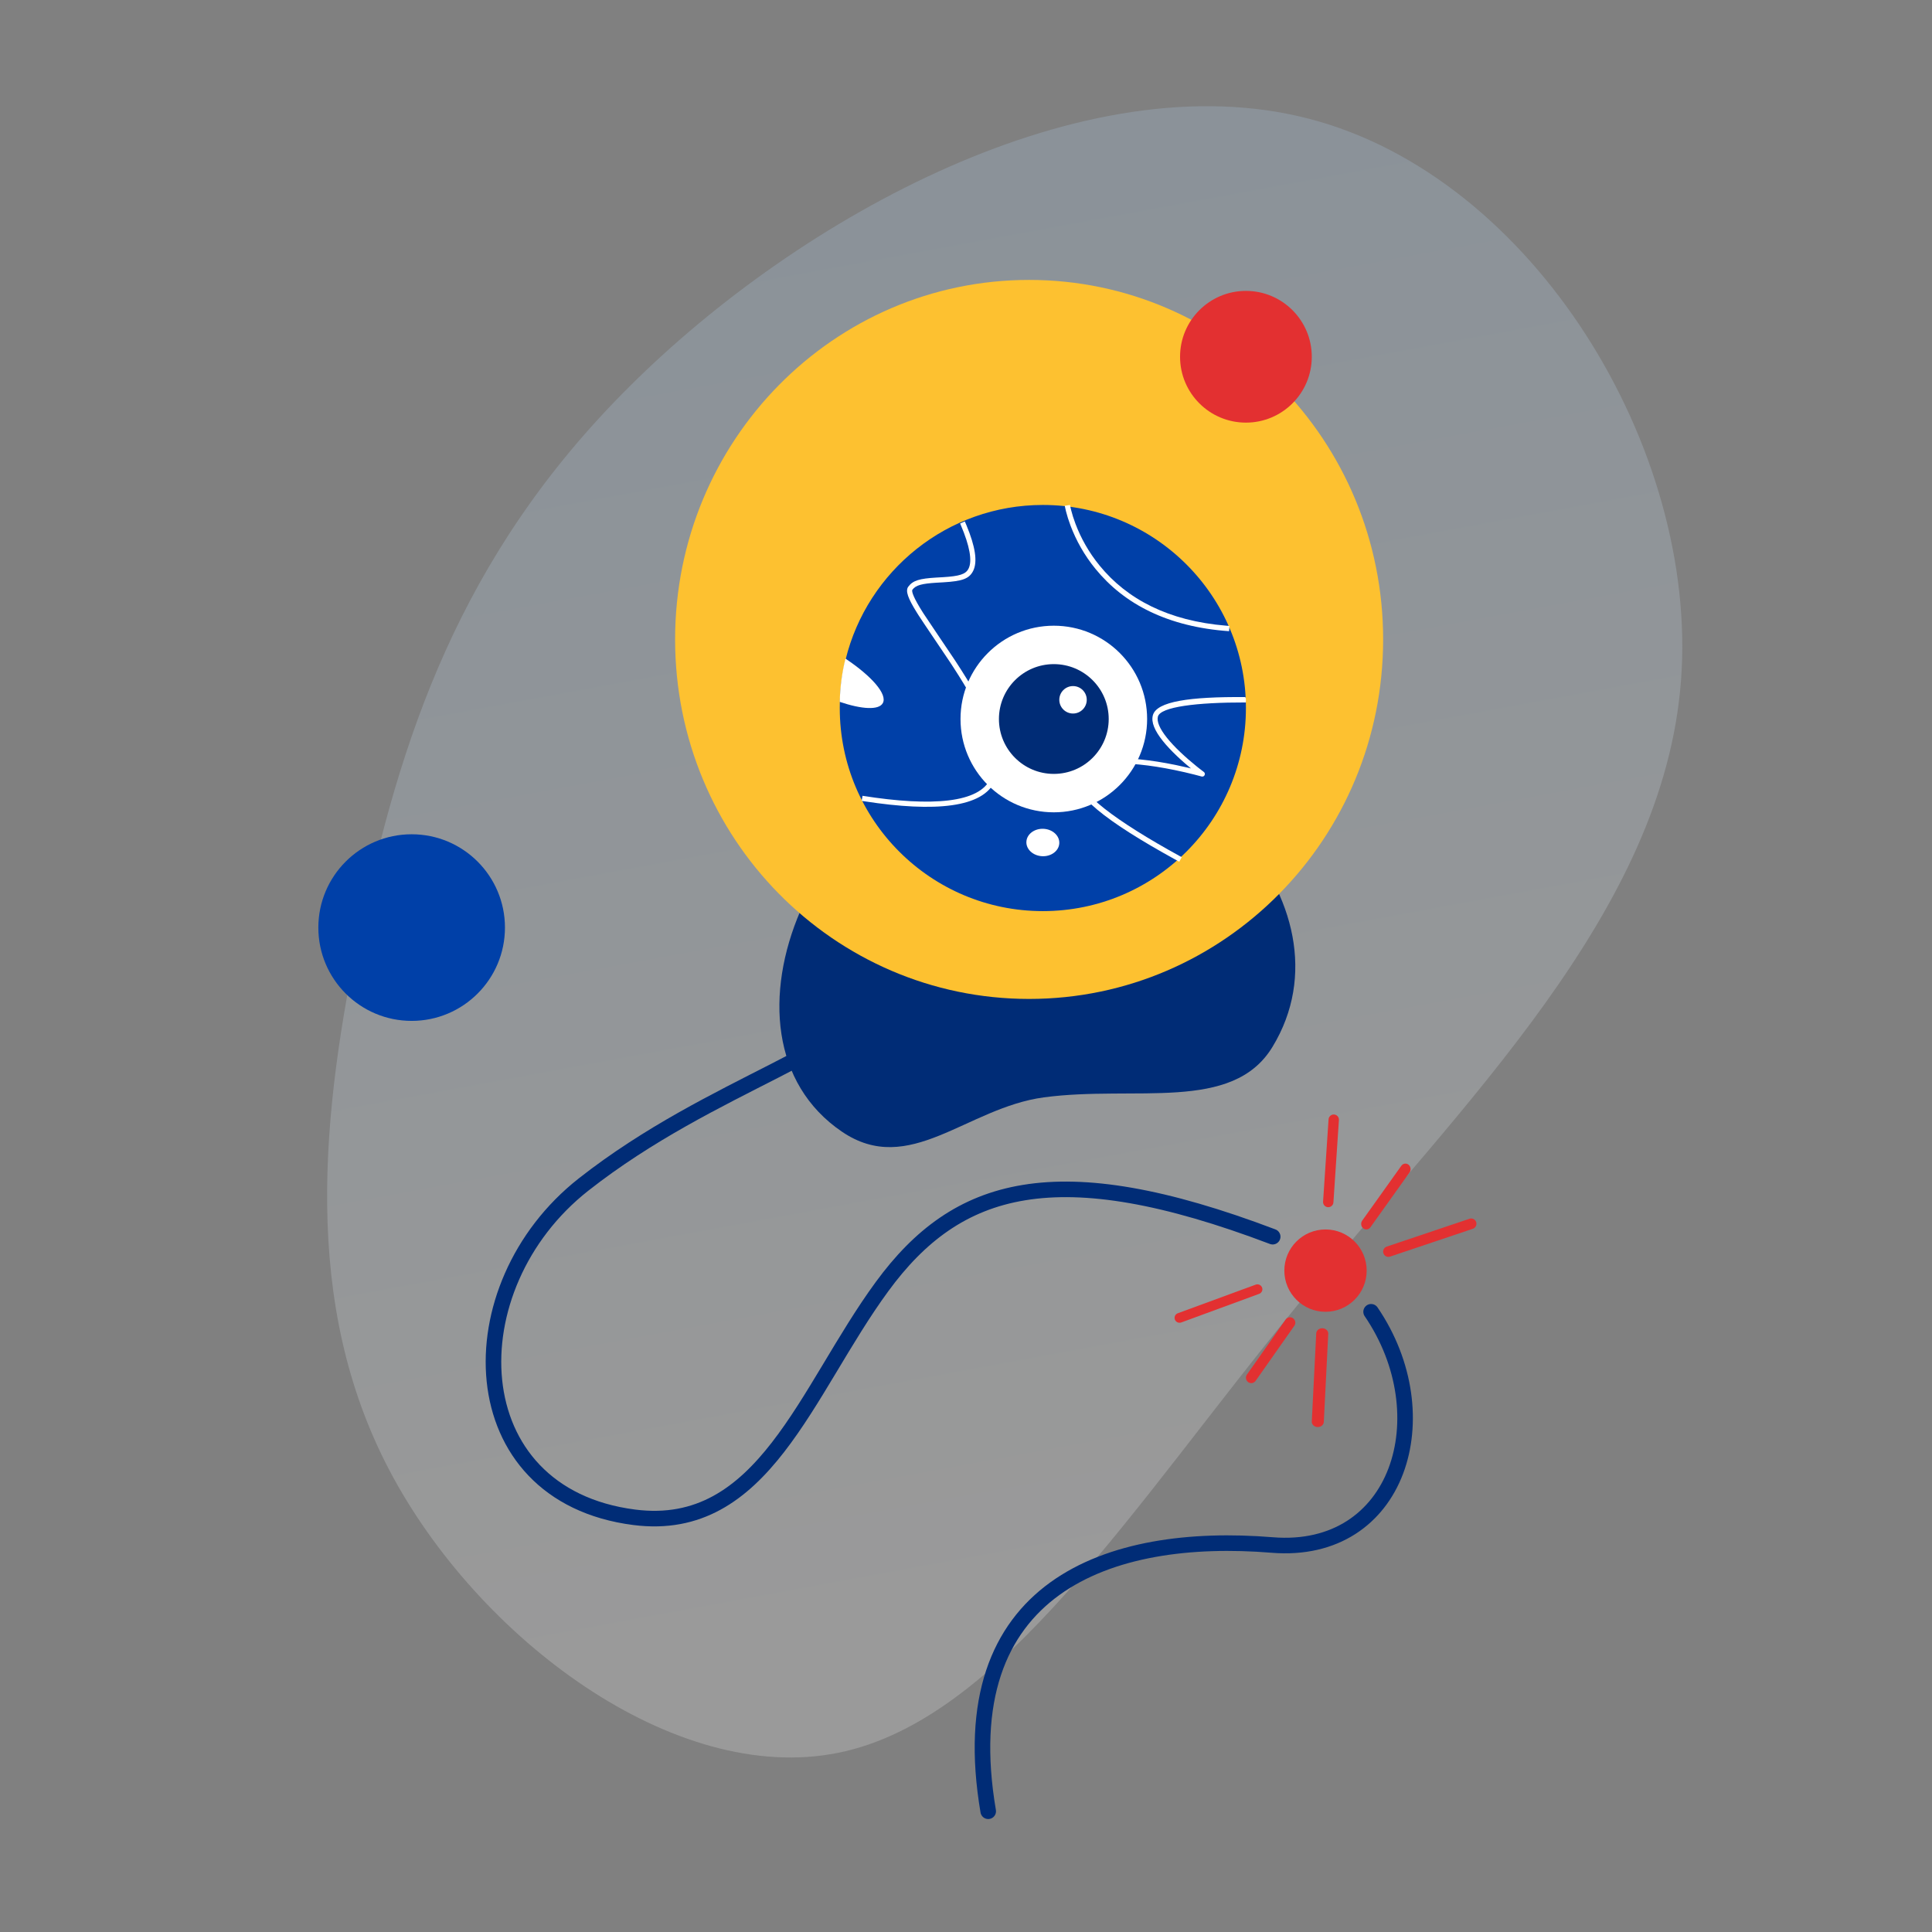 <svg xmlns="http://www.w3.org/2000/svg" width="352" height="352" viewBox="0 0 352 352">
    <rect x="0" y="0" width="352" height="352" fill="#808080" stroke="none"/>
    <defs>
        <linearGradient id="5taws4oipa" x1="74.619%" x2="42.738%" y1="9.915%" y2="93.999%">
            <stop offset="0%" stop-color="#B9DCFE"/>
            <stop offset="100%" stop-color="#FFF"/>
        </linearGradient>
    </defs>
    <g fill="none" fill-rule="evenodd">
        <g>
            <g transform="translate(-3377 -516) translate(3371 504)">
                <path fill="url(#5taws4oipa)" d="M305.5 77.49c31.175 28.572 34.478 86.476 11.841 122.209-22.555 35.733-71.13 49.295-115.034 67.657-43.903 18.285-83.214 41.447-112.295 32.761C60.852 291.432 41.84 250.9 42 216.308c.162-34.514 19.496-63.161 41.729-89.751 22.314-26.667 47.447-51.352 89.578-64.076 42.05-12.8 101.098-13.562 132.193 15.01z" opacity=".202" transform="rotate(-28 187 178)"/>
                <circle cx="81" cy="181" r="17" fill="#0040A8"/>
                <path stroke="#002C76" stroke-linecap="round" stroke-linejoin="round" stroke-width="2.835" d="M169.094 190.887c-6.199 12.416-33.116 18.334-56.774 36.93-23.659 18.595-22.731 56.557 9.263 60.63 23.529 2.996 31.2-23.023 45.118-42.033 13.614-18.596 31.727-24.061 71.174-9.095"/>
                <path fill="#002C76" d="M231.625 178.616c4.317 32.196-29.513 64-55.393 48.205-11.966-7.303-6.933-24.975-9.166-41.627-1.887-14.072-14.602-24.51-6.254-36.795 17.49-25.738 66.152-4.538 70.813 30.217" transform="rotate(-90 195 184)"/>
                <path fill="#FDC130" d="M193.5 194c-35.623 0-64.5-29.325-64.5-65.5S157.877 63 193.5 63c35.623 0 64.5 29.325 64.5 65.5S229.123 194 193.5 194z"/>
                <path stroke="#002C76" stroke-linecap="round" stroke-linejoin="round" stroke-width="2.835" d="M255.807 251c12.87 18.873 5.116 44.375-18.027 42.491-29.653-2.414-58.708 7.49-51.733 48.509"/>
                <circle cx="247.5" cy="243.5" r="7.5" fill="#E33031"/>
                <path stroke="#E33031" stroke-linecap="round" stroke-linejoin="round" stroke-width="1.89" d="M248 231L249 216"/>
                <path fill="#E33031" fill-rule="nonzero" d="M246.953 254.001c.562.022 1.006.412 1.045.894l.002.113-.81 16.07c-.027.532-.539.945-1.143.921-.562-.022-1.006-.412-1.045-.894l-.002-.113.81-16.07c.027-.532.539-.945 1.143-.921zM273.743 234.05c.5-.168 1.04.104 1.208.608.155.468-.067.971-.5 1.175l-.104.042-15.09 5.075c-.5.168-1.04-.104-1.208-.608-.155-.468.067-.971.5-1.175l.104-.042 15.09-5.075zM234.774 246.057c.47-.173.993.062 1.168.525.163.43-.031.905-.436 1.109l-.097.042-14.183 5.21c-.47.173-.993-.062-1.168-.525-.163-.43.031-.905.436-1.109l.097-.042 14.183-5.21zM261.32 224.394c.314-.44.902-.524 1.313-.186.38.312.475.874.24 1.306l-.066.105-7.126 9.987c-.315.44-.903.524-1.314.186-.379-.312-.475-.874-.24-1.306l.066-.105 7.126-9.987zM240.235 252.414c.312-.443.92-.547 1.357-.231.403.291.521.838.292 1.268l-.065.105-7.054 10.03c-.312.443-.92.547-1.357.231-.403-.291-.521-.838-.292-1.268l.065-.105 7.054-10.03z"/>
                <path fill="#0040A8" d="M233 140.999C233 161.435 216.434 178 196 178s-37-16.565-37-37.001c0-.25.002-.501.009-.75.055-2.779.416-5.484 1.053-8.083C164.022 115.998 178.61 104 196 104c20.434 0 37 16.565 37 36.999"/>
                <path fill="#FFF" fill-rule="nonzero" d="M200 104.15l.95-.15.045.247c.028.137.067.311.117.519l.04.162c.19.754.452 1.597.795 2.505.982 2.6 2.422 5.2 4.406 7.627 4.983 6.096 12.497 10.073 23.077 10.938l.57.043-.068.959c-11.145-.785-19.085-4.923-24.324-11.332-2.053-2.512-3.543-5.203-4.56-7.895-.357-.944-.629-1.821-.828-2.61-.052-.209-.097-.4-.134-.573l-.067-.333-.019-.107z"/>
                <path fill="#FFF" d="M208.716 130.589c-1.085-2.577-4.972-3.362-8.682-1.754s-5.836 5-4.75 7.576c1.085 2.577 4.972 3.362 8.682 1.754 3.71-1.607 5.836-5 4.75-7.576M196.145 163.005c-1.655-.088-3.062.958-3.141 2.336-.08 1.378 1.196 2.566 2.851 2.654 1.655.088 3.062-.958 3.141-2.336.08-1.378-1.196-2.566-2.851-2.654"/>
                <path fill="#FFF" fill-rule="nonzero" d="M180.927 107.375l.857-.375.315.739c1.558 3.756 2.062 6.59 1.194 8.296-.74 1.453-2.052 1.849-5.366 2.056l-1.26.072c-2.72.17-3.812.45-4.428 1.282-.23.31.336 1.656 1.768 3.934l.337.526c1.092 1.673 4.574 6.782 5.587 8.313l.09.136c1.588 2.417 2.887 4.535 3.996 6.554 3.606 6.57 4.913 11.64 3.303 15.297-2.187 4.968-10.909 5.78-23.845 3.785l-.475-.074.146-.925c12.733 2.016 21.367 1.269 23.318-3.163 1.454-3.303.208-8.14-3.267-14.47-1.004-1.828-2.17-3.743-3.57-5.896l-.582-.887c-1.2-1.802-4.872-7.193-5.67-8.446l-.334-.529c-1.596-2.566-2.128-3.935-1.554-4.712.85-1.15 2.071-1.47 5.107-1.659l1.251-.071c2.946-.185 4.092-.522 4.614-1.547.726-1.428.194-4.191-1.381-7.887l-.151-.349zM216.049 142.31c.68-2.498 6.644-3.385 16.784-3.305.144.001.195.327.153.979-9.042-.022-15.542.809-16.023 2.572-.242.89.338 2.224 1.632 3.846.669.839 1.506 1.729 2.474 2.648.931.886 1.93 1.75 2.93 2.557l.506.403.777.598.046.034c.425.312.094.976-.413.83l-.362-.1c-.297-.08-.639-.17-1.021-.266-1.093-.277-2.288-.554-3.546-.812-2.206-.452-4.364-.798-6.384-.996-5.586-.546-9.374.114-10.507 2.211-1.339 2.477 6.368 8.17 17.82 14.449l.396.216-.456.826-.825-.452c-12.135-6.68-19.538-12.213-17.77-15.484 1.39-2.574 5.475-3.286 11.435-2.703 2.057.201 4.247.552 6.482 1.01.85.175 1.67.358 2.45.543l.363.087-.198-.163c-.61-.506-1.215-1.031-1.8-1.568l-.579-.54c-.996-.947-1.862-1.867-2.56-2.743-1.467-1.84-2.15-3.408-1.804-4.677z"/>
                <path fill="#FFF" d="M166.84 140.109c-.725 1.31-3.822 1.128-7.84-.232.055-2.708.411-5.345 1.04-7.877 4.789 3.19 7.688 6.514 6.8 8.109"/>
                <circle cx="198" cy="143" r="17" fill="#FFF"/>
                <circle cx="198" cy="143" r="10" fill="#002C76"/>
                <circle cx="201.5" cy="139.5" r="2.5" fill="#FFF"/>
                <circle cx="233" cy="77" r="12" fill="#E33031"/>
            </g>
        </g>
    </g>
</svg>

